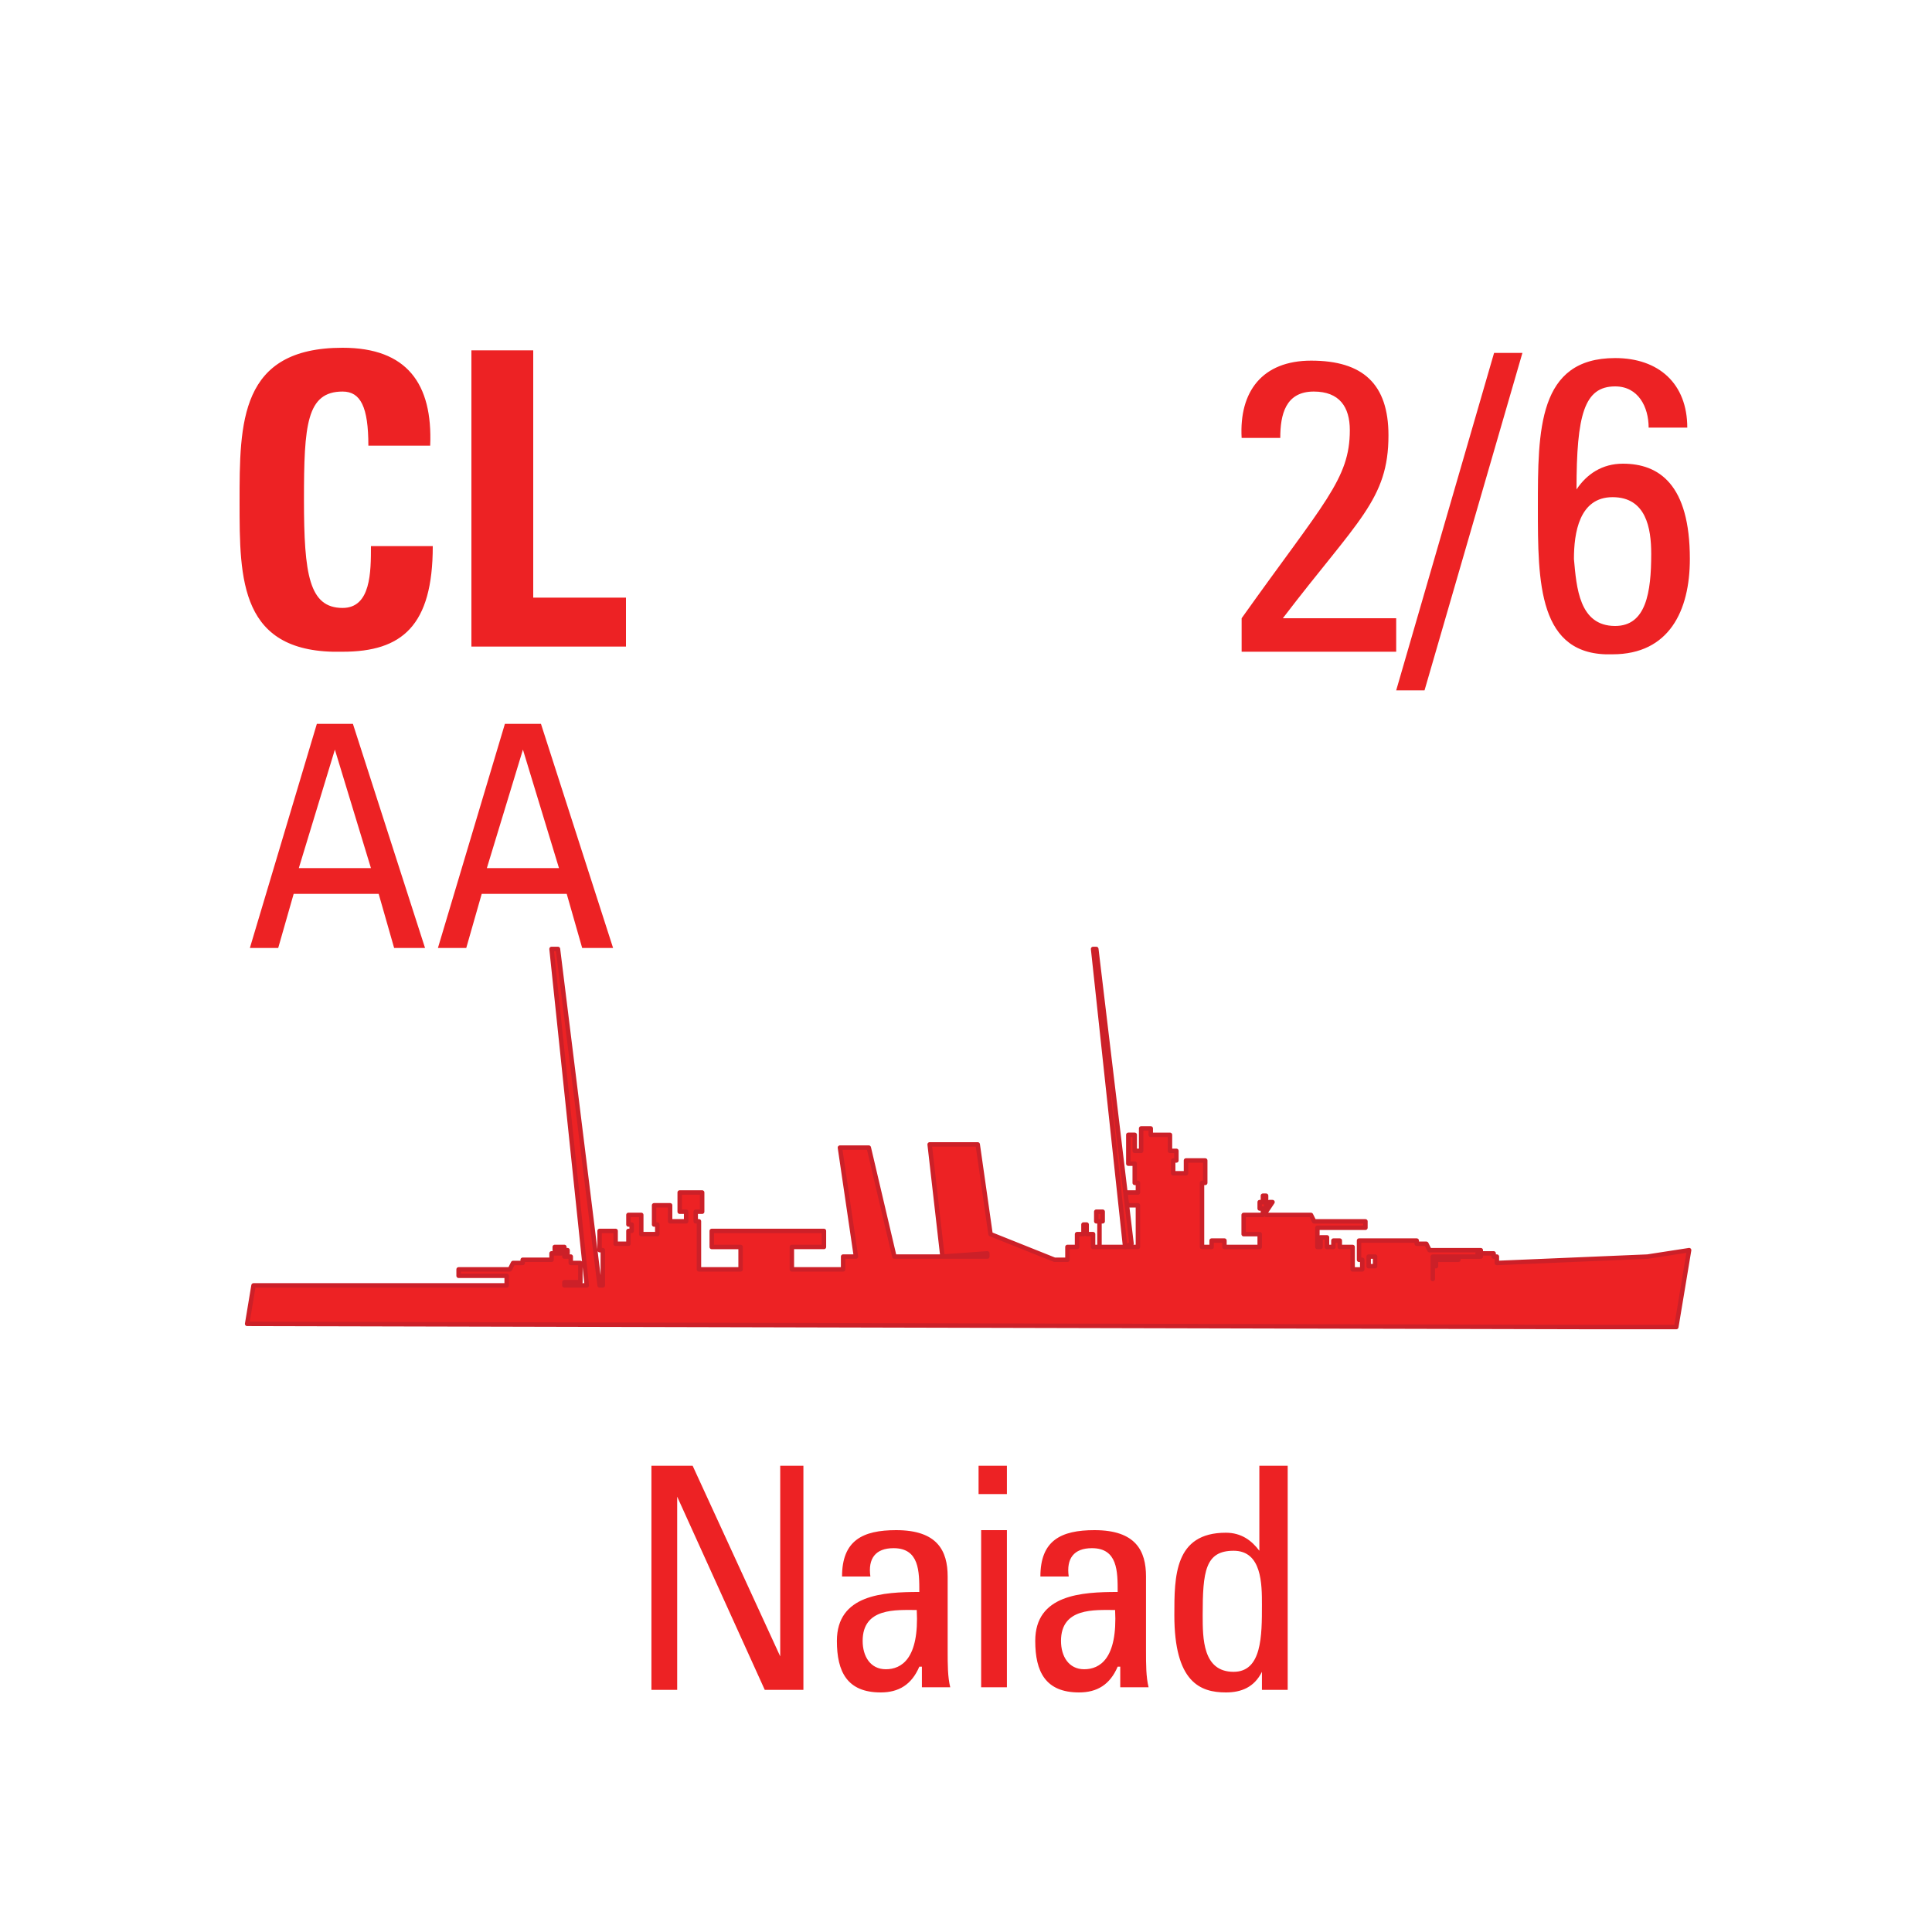 <svg version="1.2" baseProfile="tiny" xmlns="http://www.w3.org/2000/svg" viewBox="0 0 75 75" overflow="visible" xml:space="preserve"><path fill="#FFF" d="M0 0h75v75H0z"/><g fill="#ED2224"><path d="M31.188 56.9v8.7h-1.5l-3.4-7.5v7.5h-1v-8.7h1.6l3.4 7.4v-7.4h.9zM35.688 64.7c-.3.7-.8 1-1.5 1-1.3 0-1.7-.8-1.7-2 0-1.8 1.8-1.9 3.2-1.9 0-.8 0-1.7-1-1.7-.7 0-1 .4-.9 1.1h-1.1c0-1.4.8-1.8 2.1-1.8 1.6 0 2 .8 2 1.8v2.9c0 .5 0 1 .1 1.4h-1.1v-.8zm-2.2-1c0 .6.3 1.1.9 1.1.6 0 1.3-.4 1.2-2.3-.8 0-2.1-.1-2.1 1.2zM37.988 56.9h1.1V58h-1.1v-1.1zm1.1 8.6h-1v-6.1h1v6.1zM43.388 64.7c-.3.7-.8 1-1.5 1-1.3 0-1.7-.8-1.7-2 0-1.8 1.8-1.9 3.2-1.9 0-.8 0-1.7-1-1.7-.7 0-1 .4-.9 1.1h-1.1c0-1.4.8-1.8 2.1-1.8 1.6 0 2 .8 2 1.8v2.9c0 .5 0 1 .1 1.4h-1.1v-.8zm-2.2-1c0 .6.3 1.1.9 1.1.6 0 1.3-.4 1.2-2.3-.8 0-2.1-.1-2.1 1.2zM48.988 56.9h1v8.7h-1v-.7c-.3.6-.8.8-1.4.8-1 0-2-.4-2-3 0-1.5 0-3.2 2-3.2.6 0 1 .3 1.3.7v-3.3zm-1.1 3.3c-1.1 0-1.2.8-1.2 2.5 0 .9 0 2.2 1.2 2.2 1.1 0 1.1-1.4 1.1-2.6 0-.8 0-2.1-1.1-2.1z"/></g><g fill="#ED2224"><g stroke="#CC2028" stroke-width=".139" stroke-linecap="round" stroke-linejoin="round" stroke-miterlimit="2.714"><path d="m65.571 48.53-.497 2.986h-3.11l-52.37-.124.248-1.493h9.827v-.249h0v-.124h-1.866v-.249h1.99l.125-.249h.373v-.124h1.12v-.249h.373v-.124h-.249v-.125h.374v.125h.124v.124h-.124v.125h.248v.248h.374v.747h-.622v.124h.87l-1.368-13.061h.249l1.617 13.061h.124v-.746h0v-.622h-.124v-.747h.622v.498h.497v-.498h.125v-.248h-.125v-.374h.498v.498h0v.249h.622v-.373h-.124v-.747h.622v.622h.622v-.373h-.25v-.746h.872v.746h-.25v.373h.125v.498h0v.497h0v.871h1.617v-.87h-1.12v-.623h4.355v.622H30.74v.871h1.99v-.497h.498l-.622-4.23h1.12l.994 4.23h3.608v-.125l-1.742.125-.497-4.354h1.866l.497 3.483 2.488.995h.498v-.498h.373v-.497h.249v-.373h.124v.373h.249v.497h.249v-.995h-.125v-.373h.249v.373h-.124v.995h1.492V46.79h-.497v-.497h.497v-.374h-.124v-.746h-.249v-1.12h.249v.623h.249v-.871h.373v.249h.746v.622h.25v.373h-.125v.497h.497v-.497h.747v.87h-.125v2.488h.373v-.248h.498v.248h1.368v-.497h-.622v-.747h.747v-.248h-.125v-.25h.125v-.248h.124v.249h0v.249l.125-.25h.124l-.249.374v.124h1.742l.124.25h1.99v.248h-1.865v.124h0v.622h.124v-.373h.249v.373h.249v-.248h.248v.248h.498v.871h.373v-.373h-.124v-.746h2.239v.124h.373l.124.249h1.99v.249H55.62v.124h0v.746-.497h.124v-.249h.871v-.124h.746v-.125h.622v.125h.125v.248l5.846-.248h0l1.617-.25zm-12.44.623h.25v-.373h-.25v.373z" stroke-width=".173"/><path d="m43.927 48.282-1.369-11.444h-.124l1.244 11.568.249-.124z" stroke-width=".173"/></g><path d="M9.3 19.5c0-3.1 0-6 4-6 2.5 0 3.5 1.4 3.4 3.8h-2.4c0-1.5-.3-2.1-1-2.1-1.4 0-1.5 1.3-1.5 4.2s.2 4.2 1.5 4.2c1.1 0 1.1-1.4 1.1-2.4h2.4c0 3.1-1.2 4.1-3.5 4.1-4 .1-4-2.8-4-5.8zM18.3 25.2V13.6h2.4v9.6h3.6v1.9h-6zM48.2 25.2V24c3.2-4.5 4.2-5.4 4.2-7.3 0-.9-.4-1.5-1.4-1.5-1.1 0-1.3.9-1.3 1.8h-1.5c-.1-1.8.8-3 2.7-3 2 0 3 .9 3 2.9 0 2.5-1.2 3.3-4.1 7.1h4.4v1.3h-6zM55.3 26.8h-1.1L58 13.7h1.1l-3.8 13.1zM59.7 19.7c0-3 0-5.8 3-5.8 1.7 0 2.8 1 2.8 2.7H64c0-.8-.4-1.6-1.3-1.6-1.2 0-1.5 1.1-1.5 4 .4-.6 1-1 1.8-1 1.4 0 2.6.8 2.6 3.7 0 2-.8 3.7-3 3.7-2.9.1-2.9-2.8-2.9-5.7zm3 4.6c1.2 0 1.4-1.3 1.4-2.8 0-1-.2-2.2-1.5-2.2s-1.5 1.4-1.5 2.4c.1 1.1.2 2.6 1.6 2.6zM12.3 28.1h1.4l2.8 8.7h-1.2l-.6-2.1h-3.3l-.6 2.1H9.7l2.6-8.7zm.7 1-1.4 4.6h2.8L13 29.1zM19.6 28.1H21l2.8 8.7h-1.2l-.6-2.1h-3.3l-.6 2.1H17l2.6-8.7zm.7 1-1.4 4.6h2.8l-1.4-4.6z"/></g></svg>